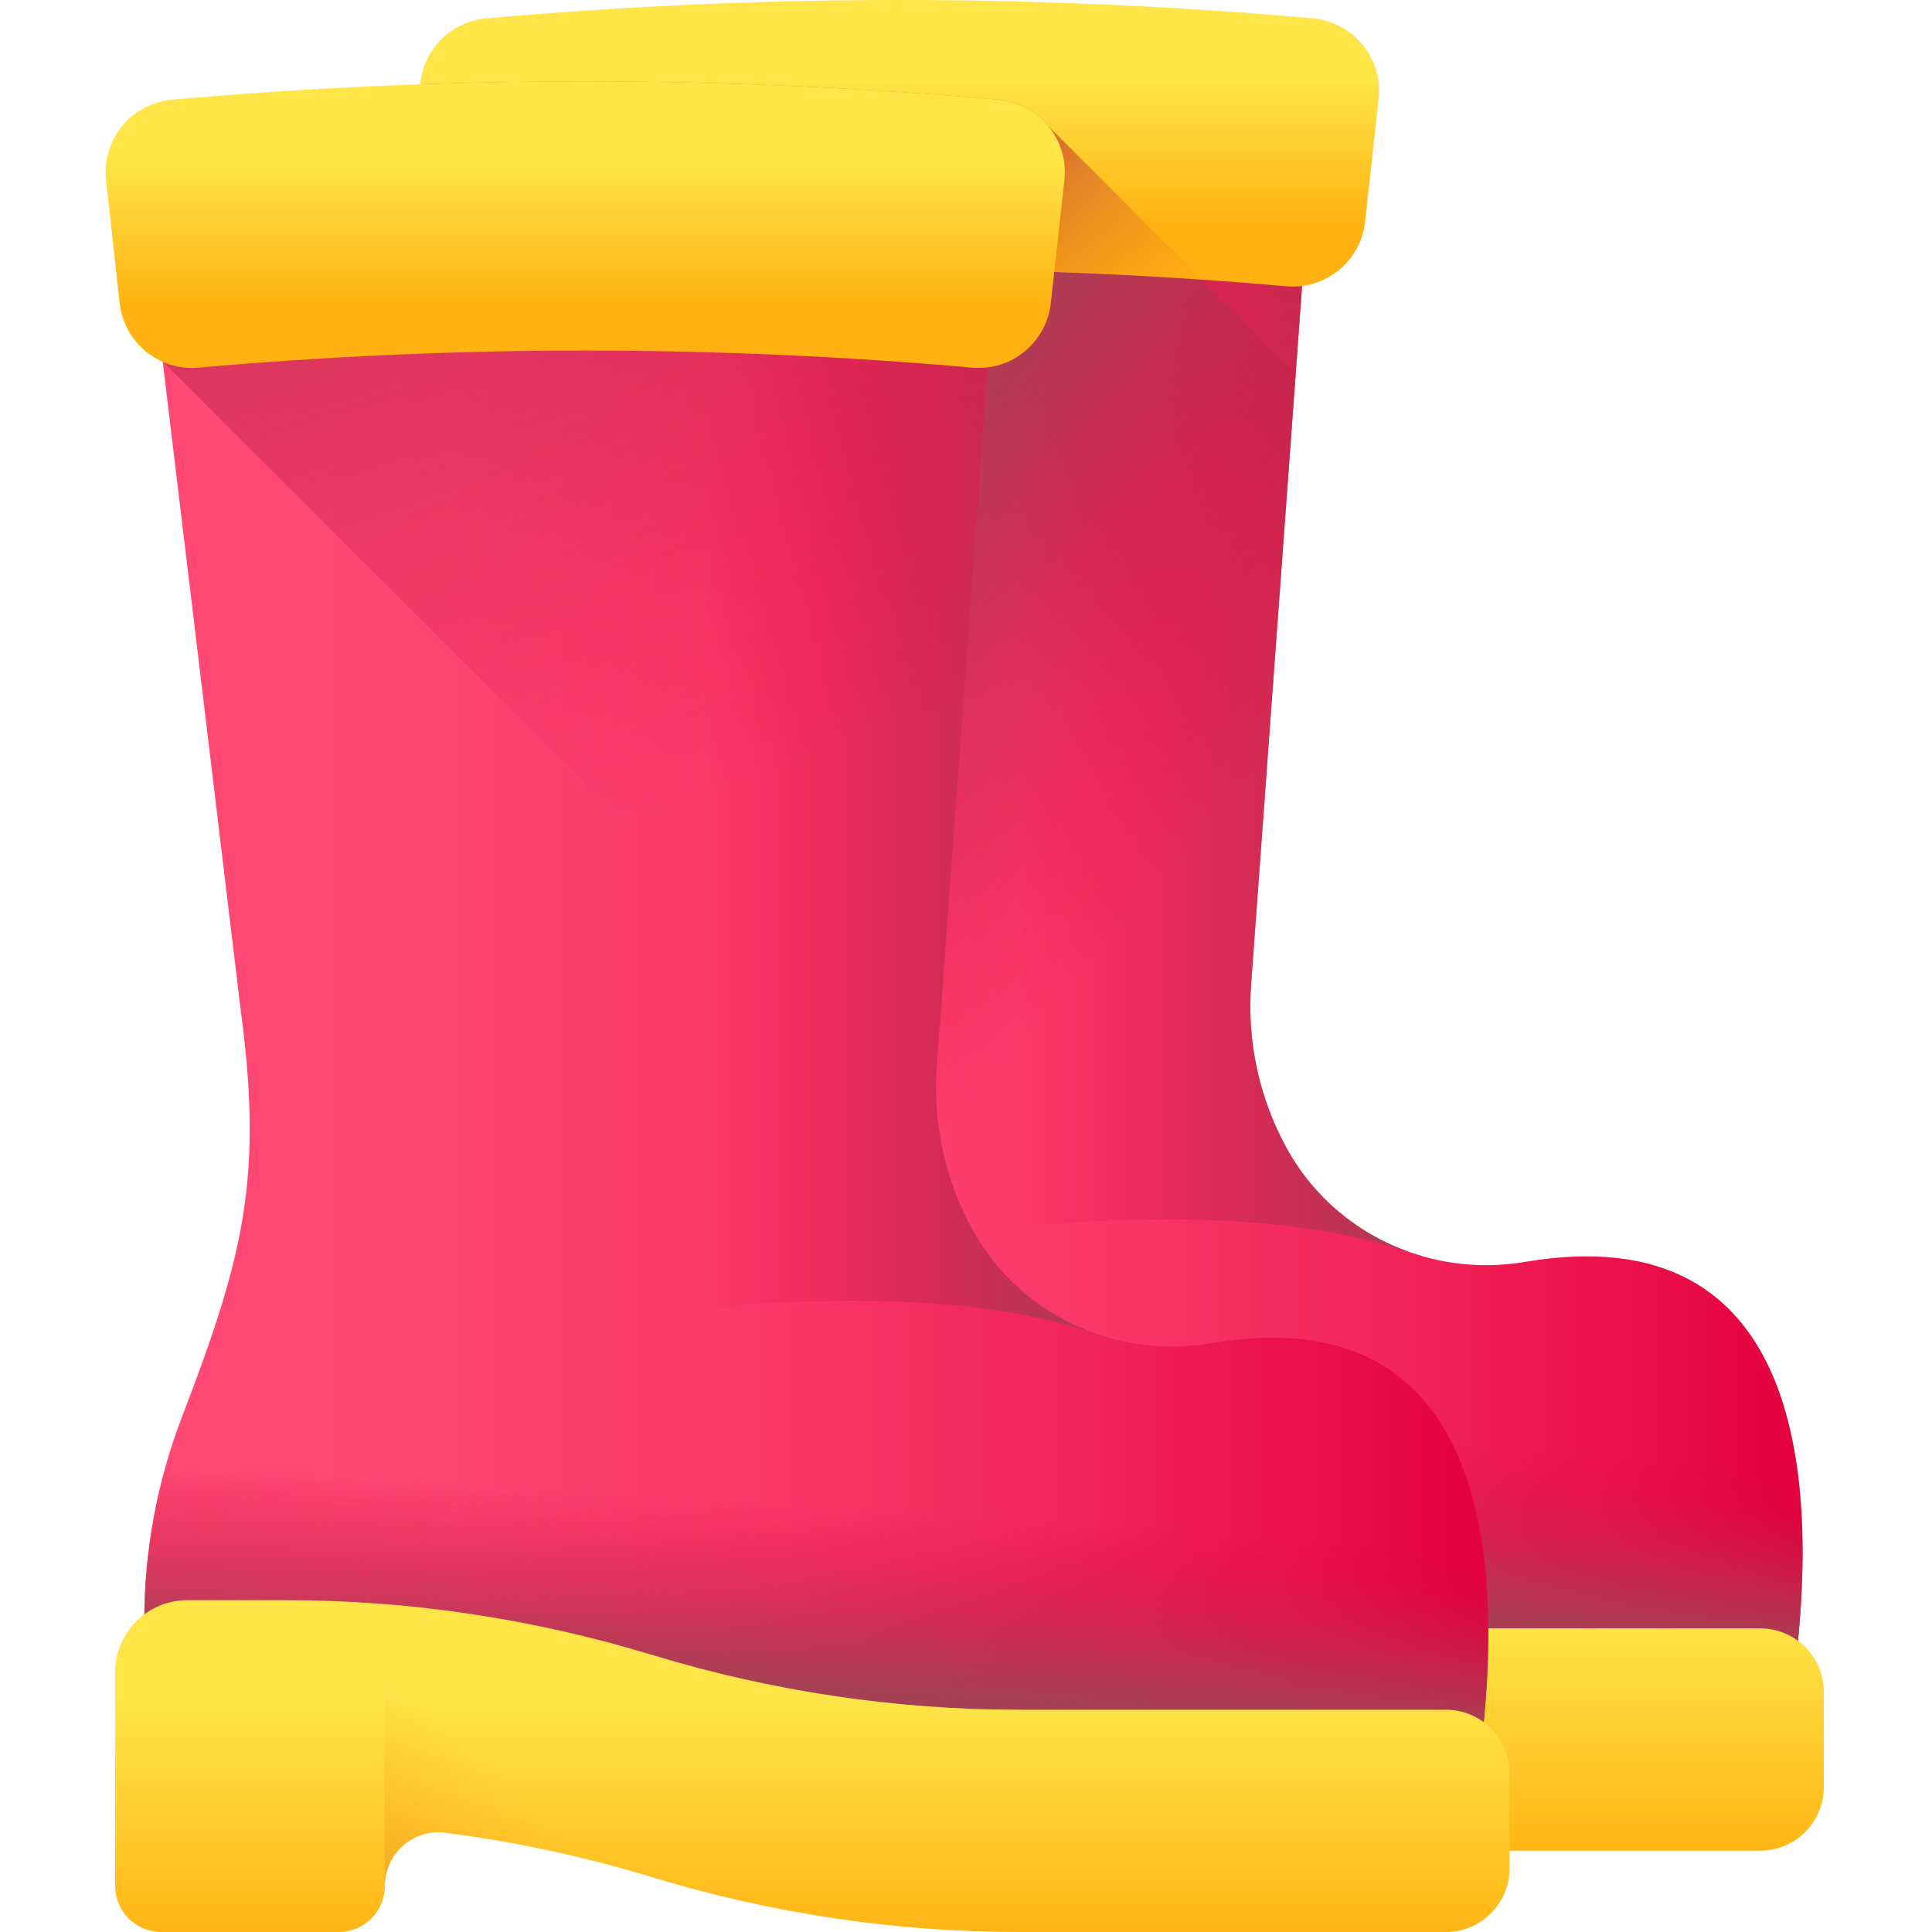 <svg height="512pt" viewBox="-28 0 512 512" width="512pt" xmlns="http://www.w3.org/2000/svg" xmlns:xlink="http://www.w3.org/1999/xlink"><linearGradient id="a"><stop offset="0" stop-color="#ff4974"/><stop offset=".228" stop-color="#fd4571"/><stop offset=".466" stop-color="#f93867"/><stop offset=".71" stop-color="#f12358"/><stop offset=".955" stop-color="#e60642"/><stop offset="1" stop-color="#e4003d"/></linearGradient><linearGradient id="b" gradientUnits="userSpaceOnUse" x1="93.535" x2="449.71" xlink:href="#a" y1="226.934" y2="226.934"/><linearGradient id="c"><stop offset="0" stop-color="#e4003d" stop-opacity="0"/><stop offset=".359" stop-color="#c81d47" stop-opacity=".361"/><stop offset=".761" stop-color="#af3750" stop-opacity=".761"/><stop offset="1" stop-color="#a64153"/></linearGradient><linearGradient id="d" gradientUnits="userSpaceOnUse" x1="242.204" x2="352.496" xlink:href="#c" y1="172.094" y2="172.094"/><linearGradient id="e" gradientUnits="userSpaceOnUse" x1="252.561" x2="165.252" xlink:href="#c" y1="185.317" y2="-77.866"/><linearGradient id="f" gradientUnits="userSpaceOnUse" x1="237.448" x2="133.901" xlink:href="#c" y1="281.959" y2="193.005"/><linearGradient id="g"><stop offset="0" stop-color="#ffe548"/><stop offset="1" stop-color="#ffb211"/></linearGradient><linearGradient id="h" gradientUnits="userSpaceOnUse" x1="210.382" x2="210.382" xlink:href="#g" y1="21.255" y2="59.621"/><linearGradient id="i" gradientUnits="userSpaceOnUse" x1="273.666" x2="270.696" xlink:href="#c" y1="377.91" y2="425.435"/><linearGradient id="j" gradientUnits="userSpaceOnUse" x1="270.568" x2="270.568" xlink:href="#g" y1="429.093" y2="495.457"/><linearGradient id="k"><stop offset="0" stop-color="#ff9517" stop-opacity="0"/><stop offset=".194" stop-color="#f58b1c" stop-opacity=".192"/><stop offset=".67" stop-color="#e27927" stop-opacity=".671"/><stop offset="1" stop-color="#db722b"/></linearGradient><linearGradient id="l" gradientUnits="userSpaceOnUse" x1="249.139" x2="174.509" xlink:href="#k" y1="504.869" y2="587.181"/><linearGradient id="m" gradientUnits="userSpaceOnUse" x1="232.371" x2="197.819" xlink:href="#k" y1="126.009" y2="80.627"/><linearGradient id="n" gradientUnits="userSpaceOnUse" x1="10.248" x2="366.423" xlink:href="#a" y1="248.494" y2="248.494"/><linearGradient id="o" gradientUnits="userSpaceOnUse" x1="158.917" x2="269.209" xlink:href="#c" y1="193.654" y2="193.654"/><linearGradient id="p" gradientUnits="userSpaceOnUse" x1="169.274" x2="81.965" xlink:href="#c" y1="206.877" y2="-56.306"/><linearGradient id="q" gradientUnits="userSpaceOnUse" x1="127.095" x2="127.095" xlink:href="#g" y1="42.815" y2="81.181"/><linearGradient id="r" gradientUnits="userSpaceOnUse" x1="190.379" x2="187.409" xlink:href="#c" y1="399.471" y2="446.995"/><linearGradient id="s" gradientUnits="userSpaceOnUse" x1="187.281" x2="187.281" xlink:href="#g" y1="450.653" y2="517.017"/><linearGradient id="t" gradientUnits="userSpaceOnUse" x1="165.851" x2="91.222" xlink:href="#k" y1="526.429" y2="608.741"/><path d="m447.602 442.691c6.188-48.988 3.16-120.934-71.469-108.277-25.453 4.312-50.891-7.652-63.254-30.316-7.18-13.164-10.418-28.117-9.328-43.07l16.301-223.449c.367-5.465-2.797-10.559-7.859-12.652l-3.496-1.449c-66.707-17.5-136.938-16.305-203.008 3.449-6.711.844-11.602 6.777-11.148 13.523l24.711 205.461c6.039 44.859.699 65.711-15.52 107.973-6.609 17.215-9.996 35.5-9.996 53.941v10.059h43.281c31.445 0 62.746 4.172 93.094 12.406 30.348 8.234 61.652 12.406 93.094 12.406h124.598zm0 0" fill="url(#b)"/><path d="m348.629 332.816c-14.938-4.379-27.949-14.414-35.75-28.719-7.18-13.164-10.418-28.117-9.328-43.07l16.301-223.449c.367-5.465-2.797-10.559-7.859-12.656l-3.5-1.445c-31.91-8.371-64.629-12.453-97.312-12.285v318.082s85.512-16 137.438 3.727zm0 0" fill="url(#d)"/><path d="m303.551 261.027 16.301-223.449c.367-5.465-2.797-10.559-7.859-12.652l-3.496-1.449c-66.707-17.5-136.938-16.305-203.008 3.449-6.711.844-11.602 6.773-11.148 13.523l4.059 33.742 206.148 206.148c-1.125-6.34-1.469-12.828-.996-19.312zm0 0" fill="url(#e)"/><path d="m447.602 442.695h-124.602c-15.719 0-31.414-1.047-46.953-3.113-15.555-2.07-30.965-5.184-46.137-9.297-30.348-8.227-61.648-12.406-93.094-12.406h-43.285v-10.059c0-9.219.848-18.395 2.523-27.426 1.68-9.035 4.168-17.906 7.48-26.516 16.215-42.262 21.547-63.105 15.52-107.969l-6.062-50.352-18.656-155.105c-.02-.285-.031-.566-.031-.852 0-6.387 4.758-11.863 11.176-12.68 6.586-1.969 13.203-3.754 19.855-5.352h.02c37.062-.066 74.133 1.555 111.203 4.852 5.398.48 10.09 3.125 13.27 7.012l65.543 65.543-7.805 107.023-4.016 55.027c-.141 1.895-.207 3.789-.207 5.684 0 13.027 3.266 25.891 9.535 37.387 12.363 22.672 37.801 34.633 63.258 30.312 74.633-12.648 77.656 59.293 71.465 108.285zm0 0" fill="url(#f)"/><path d="m312.941 75.875c-68.387-6.043-136.734-6.043-205.121 0-10.43.922-19.672-6.691-20.82-17.094-1.195-10.863-2.398-21.727-3.594-32.586-1.191-10.77 6.723-20.379 17.516-21.336 72.98-6.48 145.938-6.48 218.922 0 10.789.957 18.703 10.566 17.516 21.336-1.199 10.859-2.398 21.723-3.598 32.586-1.148 10.402-10.391 18.012-20.82 17.094zm0 0" fill="url(#h)"/><path d="m103.531 353.883c-6.609 17.215-9.996 35.5-9.996 53.941v10.059h43.281c31.441 0 62.746 4.172 93.094 12.406 30.348 8.234 61.652 12.406 93.094 12.406h124.598c6.188-48.992 3.16-120.938-71.469-108.281-15.406 2.613-30.805-.75-43.301-8.828h-219.215c-2.68 8.57-6.047 17.77-10.086 28.297zm0 0" fill="url(#i)"/><path d="m325.293 431.531c-32.816 0-65.488-4.879-97.16-14.516-31.672-9.633-64.344-14.516-97.16-14.516h-26.035c-10.566 0-19.133 8.566-19.133 19.133v56.594c0 6.742 4.988 4.91 11.734 4.91l47.527 7.305c6.742 0 12.211-5.469 12.211-12.215 0-8.559 7.516-15.188 16-14.098 18.504 2.379 36.844 6.316 54.859 11.793 31.672 9.637 64.344 14.516 97.16 14.516h113.164c9.32 0 16.875-7.555 16.875-16.871v-25.16c0-9.32-7.555-16.875-16.875-16.875zm0 0" fill="url(#j)"/><path d="m438.457 431.531h-113.164c-32.816 0-65.488-4.879-97.16-14.516-23.195-7.055-46.926-11.551-70.855-13.457v74.668c0-8.559 7.512-15.188 16-14.098 18.504 2.379 36.84 6.316 54.855 11.793 31.672 9.637 64.344 14.516 97.16 14.516h113.164c9.32 0 16.875-7.555 16.875-16.871v-25.16c0-9.32-7.555-16.875-16.875-16.875zm0 0" fill="url(#l)"/><path d="m107.82 75.875c60.91-5.383 121.789-5.957 182.695-1.754l-40.691-40.691c-3.18-3.879-7.863-6.531-13.27-7.012-51.066-4.531-102.125-5.883-153.188-4.07-.109 1.258-.105 2.543.039 3.848 1.195 10.859 2.398 21.723 3.594 32.586 1.148 10.402 10.391 18.012 20.82 17.094zm0 0" fill="url(#m)"/><path d="m364.312 464.254c6.191-48.992 3.16-120.938-71.465-108.281-25.457 4.316-50.895-7.648-63.258-30.312-7.18-13.164-10.418-28.117-9.324-43.074l16.301-223.445c.363-5.469-2.797-10.559-7.859-12.656l-3.5-1.449c-66.703-17.5-136.938-16.305-203.008 3.449-6.711.844-11.598 6.777-11.145 13.527l24.711 205.457c6.035 44.863.699 65.711-15.52 107.973-6.609 17.215-9.996 35.5-9.996 53.941v10.059h43.281c31.445 0 62.746 4.172 93.094 12.406s61.648 12.406 93.094 12.406zm0 0" fill="url(#n)"/><path d="m265.34 354.375c-14.934-4.379-27.945-14.414-35.75-28.719-7.18-13.164-10.418-28.117-9.324-43.07l16.301-223.445c.363-5.469-2.797-10.562-7.859-12.656l-3.5-1.449c-31.91-8.371-64.629-12.453-97.312-12.281v318.078s85.508-15.996 137.438 3.73zm0 0" fill="url(#o)"/><path d="m220.266 282.586 16.301-223.445c.363-5.469-2.797-10.562-7.859-12.656l-3.5-1.449c-66.703-17.5-136.938-16.305-203.008 3.449-6.711.844-11.598 6.777-11.145 13.527l4.055 33.738 206.152 206.148c-1.129-6.34-1.469-12.824-.996-19.312zm0 0" fill="url(#p)"/><path d="m229.656 97.434c-68.387-6.043-136.734-6.043-205.125 0-10.426.922-19.668-6.691-20.816-17.094-1.199-10.863-2.398-21.727-3.598-32.586-1.188-10.77 6.727-20.379 17.516-21.336 72.984-6.48 145.941-6.477 218.922 0 10.793.957 18.707 10.566 17.52 21.336-1.199 10.859-2.398 21.723-3.602 32.586-1.148 10.402-10.391 18.016-20.816 17.094zm0 0" fill="url(#q)"/><path d="m20.242 375.441c-6.605 17.219-9.996 35.5-9.996 53.941v10.059h43.285c31.441 0 62.746 4.172 93.094 12.406 30.344 8.234 61.648 12.406 93.094 12.406h124.598c6.188-48.992 3.16-120.934-71.469-108.281-15.41 2.613-30.805-.746-43.305-8.828h-219.211c-2.684 8.57-6.047 17.77-10.09 28.297zm0 0" fill="url(#r)"/><path d="m242.008 453.094c-32.816 0-65.488-4.883-97.16-14.516-31.672-9.637-64.344-14.516-97.16-14.516h-26.039c-10.566 0-19.133 8.566-19.133 19.133v56.59c0 6.746 5.469 12.215 12.215 12.215h47.047c6.746 0 12.215-5.469 12.215-12.215 0-8.555 7.512-15.184 15.996-14.094 18.504 2.375 36.844 6.312 54.859 11.793 31.672 9.633 64.344 14.516 97.16 14.516h113.164c9.32 0 16.875-7.555 16.875-16.875v-25.16c0-9.316-7.555-16.871-16.875-16.871zm0 0" fill="url(#s)"/><path d="m355.172 453.094h-113.164c-32.816 0-65.488-4.883-97.16-14.516-23.195-7.059-46.926-11.555-70.855-13.461v74.668c0-8.555 7.512-15.184 15.996-14.094 18.504 2.379 36.844 6.312 54.859 11.793 31.672 9.633 64.344 14.516 97.16 14.516h113.164c9.32 0 16.875-7.555 16.875-16.875v-25.16c0-9.316-7.555-16.871-16.875-16.871zm0 0" fill="url(#t)"/></svg>